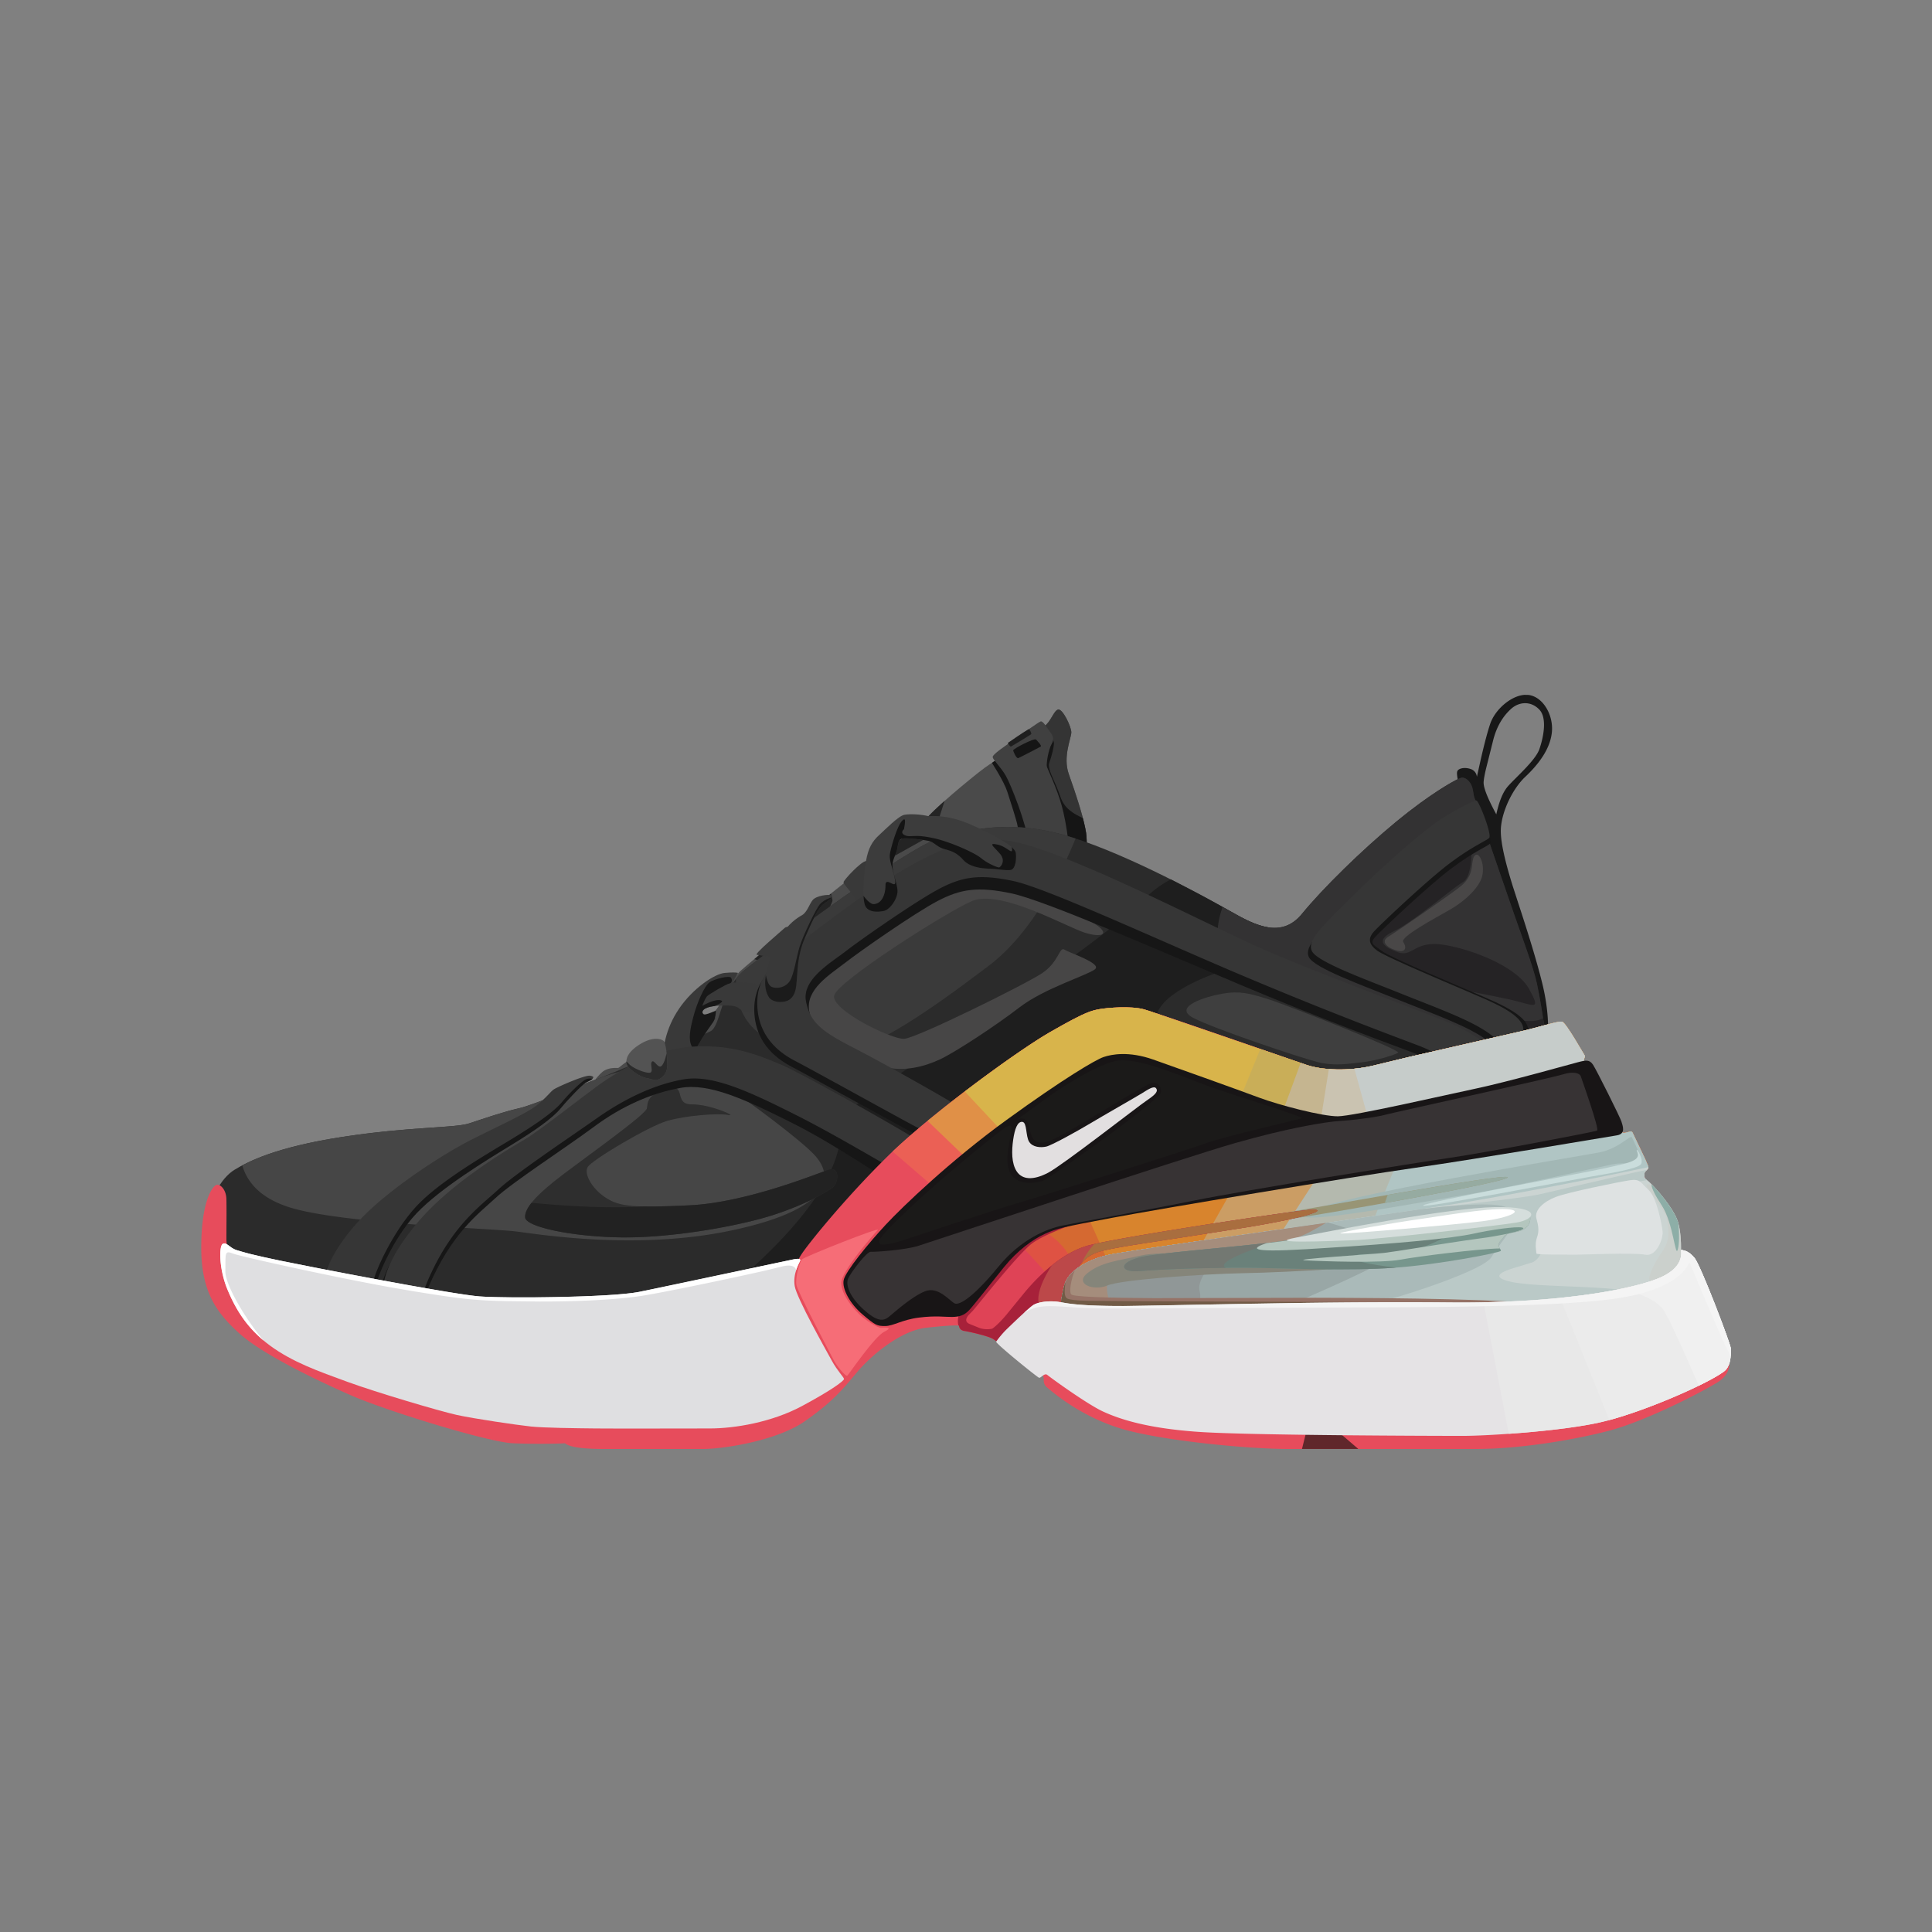<svg width="96" height="96" xmlns="http://www.w3.org/2000/svg">
    <rect width="100%" height="100%" fill="#808080" stroke="none"/>
    <defs>
        <path id="a" d="M0 0h96v96H0z"/>
    </defs>
    <g fill="none" fill-rule="evenodd">
        <path d="M53.354 47.125c.581-1.157.69-4.837.634-5.56-.057-.721-.573-2.242-.88-3.099-.306-.856.121-1.79.126-2.07.004-.281-.427-1.18-.65-1.14-.224.04-.362.609-.698.835-.337.226-2.384 1.693-2.743 1.91-.358.216-2.354 1.853-3.005 2.554-.65.702-4.747 3.666-5.055 4.037-.307.37-3.863 3.252-4.305 3.666-.442.414-.97 1.767-1.283 2.005-.313.237-2.01 1.424-2.513 1.55-.503.125-1.22.65-1.6.815-.378.166-.6.432-.674.439-.074.007-.465-.049-.767.188-.301.237-.836 1.028-1.035 1.312-.198.284 1.594.282 3.544-.184 1.95-.467 10.601-3.12 13.401-4.067 2.8-.948 6.923-2.035 7.503-3.191Z" fill="#4A4A4A"/>
        <path d="m41.362 44.78-.044.11c-.087.195-.3.624-.638 1.287l-1.45.863c-.455.267-.76.438-.914.515l-.065.03c-.027.012-.51.21-.764.068l2.665-2.227c.4-.34.718-.618.865-.763l.066-.071c.032-.038.105-.105.21-.193l.06.259a.379.379 0 0 1 .01.122Zm5.074-3.36-1.95 1.089c-.406.233-.727.426-.805.498-.069.064-.336.116-.803.155l1.232-.946c.82-.631 1.574-1.226 1.919-1.552l.11-.109c.182-.196.47-.467.798-.759l-.354 1.108c-.066.216-.115.388-.147.515Z" fill="#242424"/>
        <path d="M52.584 35.256c.223-.04.654.859.65 1.14-.005.28-.432 1.214-.125 2.07l.258.745c.277.823.578 1.813.62 2.355l.013.305c.005.32-.003.794-.028 1.334-.258.062-.595-.02-1.01-.238l-.462-2.645c-.056-.365-.687-2.018-.706-2.409-.02-.391.337-1.212.366-1.326.015-.058-.159-.25-.342-.45l.068-.046c.336-.226.474-.794.698-.835Z" fill="#343434"/>
        <path d="m51.97 36.262.064.026c.141.138.34.512.337.658-.003.147-.103.613-.23.939-.126.326.288.921.551 1.706.194.577.617.823 1.112 1.06.097.358.165.679.184.915.02.26.02.903-.018 1.673l-1.093-.266c-.562-.141-1.257-.32-2.085-.538l-.232-1.405c-.02-.185-.343-1.18-.506-1.684-.078-.24-.244-.575-.5-1.008l-.265-.432.689-.474c.465-.326 1.02-.72 1.42-1l.29-.117c.086-.029.16-.047.22-.053h.063Z" fill="#151515"/>
        <path d="M51.712 35.846c.1-.032.288.266.424.462.137.196.294.365.123.655-.17.29-.28 1.003-.238 1.14.044.138.488 1.042.737 1.934.25.891.433 2.438.496 3.466s-2.033-.563-2.143-1.583c-.11-1.019-.888-2.945-1.134-3.374-.245-.43-.628-.779-.651-.921-.022-.143.667-.585 1.049-.86.381-.277 1.236-.887 1.337-.92Zm-1.37 1.443c.018.072.162.414.255.38.093-.032 1.038-.53 1.113-.57.074-.04-.149-.261-.23-.352-.082-.09-1.154.47-1.137.542Z" fill="#404040"/>
        <path d="M50.075 36.918c.084.138.14.195.17.173.046-.033.975-.574.998-.617.022-.044-.075-.212-.107-.24-.02-.017-.375.21-1.061.684Z" fill="#1E1E1E"/>
        <path d="M75.935 34.53c.723.077 1.263.986 1.177 1.853-.086.866-.706 1.637-1.322 2.217-.616.58-1.157 1.683-1.212 2.56-.043.684.271 1.85.592 2.877l.269.832c.38 1.154.916 2.832 1.213 4.067.297 1.235.3 2.25.236 2.51-.064.259-.24.36-.417.264-.13-.07-2.028-6.256-3.093-9.755l-.705-2.323c-.174-.577-.319-1.138-.264-1.3.056-.16.376-.22.657-.123a.448.448 0 0 1 .32.39l.192-.864c.183-.796.34-1.386.47-1.769.238-.702 1.017-1.389 1.702-1.439l.185.003Zm-.846.69c-.415.372-.732.896-.903 1.598l-.352 1.402c-.06.26-.104.485-.113.636-.017.268.193.805.63 1.61.138-.643.327-1.104.568-1.385.361-.42 1.37-1.282 1.57-1.852.199-.57.404-1.543 0-1.969-.405-.426-.985-.41-1.4-.04Z" fill="#181818"/>
        <path d="M10.387 61.067c-.1-1.422.607-2.538 1.263-2.94.657-.4 2.043-1.126 5.384-1.637 3.341-.512 5.562-.433 6.282-.67.719-.24 1.777-.597 2.479-.752.702-.155 3.216-1.22 3.689-1.38.472-.162 5.318-2.179 5.828-2.45.51-.272.479-2.053 1.669-3.024 1.19-.971 8.208-6.202 9.799-6.61 1.59-.408 3.54-.92 6.475 0 2.935.92 6.721 3.018 7.906 3.691 1.185.674 2.509 1.365 3.532.113 1.024-1.252 2.951-3.147 4.675-4.57 1.723-1.423 3.113-2.208 3.295-2.201.182.007.466.227.524.625.058.398.097.475.219.611s.515 1.725.65 2.136c.134.412.861 2.492 1.173 3.399.312.906.954 2.618 1.131 3.43.178.812.392 2.151.404 2.505.011.354.766 2.113-8.73 5.147-9.497 3.033-33.855 10.395-36.477 10.67-2.621.275-17.641-1.946-18.981-2.868-1.34-.921-2.088-1.802-2.189-3.225Z" fill="#2B2B2B"/>
        <path d="m52.716 41.448.729.216c-.676 1.67-2.114 4.659-4.317 6.327l-1.26.941c-2.65 1.948-5.193 3.57-6.668 3.389l-1.035-.127c-1.64-.236-3.63-.825-3.595-3.557.119-.154.254-.296.41-.423l.34-.27c1.826-1.424 7.982-5.961 9.46-6.34l.614-.155c1.374-.333 3.036-.608 5.322-.001Z" fill="#3A3A3A"/>
        <path d="m60.438 44.89.723.405c.616.35 1.269.705 1.898.79.123.316.198.625.22.901.16 1.975-.83 1.158-1.575 1.072-.723-.084-5.954 1.795-3.655 3.408l.222.142c2.833 1.642-1.541 6.346-9.043 9.569a73.44 73.44 0 0 1-15.38 4.713c5.65-4.22 8.283-7.658 7.9-10.313 1.787-1.779 11.06-7.187 14.752-10.57l.339-.32c.458-.45.907-.772 1.34-.99l1.24.642c.38.202.725.39 1.02.552Z" fill="#1E1E1E"/>
        <path d="M72.663 38.637c.182.007.466.227.524.625.058.398.097.475.219.611s.515 1.725.65 2.136l1.173 3.399c.312.906.954 2.618 1.131 3.43l.121.603c.122.648.236 1.38.272 1.75l.03.385c0 .289-.12.786-.997 1.483l-6.636-2.403c-4.52-1.65-7.142-2.652-7.87-3.004-.81-.392-.987-1.254-.531-2.587l.835.466c1.07.573 2.206.981 3.11-.123 1.023-1.252 2.95-3.147 4.674-4.57l.629-.504c1.423-1.103 2.506-1.703 2.666-1.697Z" fill="#333233"/>
        <path d="M73.12 41.602c.045 1.297-.1 2.042-.434 2.233-.464.265-2.182 1.739-3.199 2.318l-.238.125c-.96.451-.48.794.226 1.042.707.249.813-.582 2.209-.38 1.396.201 3.684 1.079 4.3 2.21l.177.34c.319.662-.017.447-.948.22l-.208-.048a74.3 74.3 0 0 0-3.074-.594c1.172.81 1.982 1.276 2.432 1.398l.771.159c.52.106 1.156.197 1.541-.035l.078.6.03.386c0 .11-.018.253-.09.425-1.67-.255-3.931-1.893-5.529-2.688l-.825-.419c-1.982-1.026-4.209-2.355-3.616-3.046.452-.527 2.584-1.942 6.397-4.246Z" fill="#252325"/>
        <path d="M73.373 42.468c.169-.014.4.48.282 1.04-.119.56-.84 1.255-1.607 1.693-.768.437-2.489 1.358-2.322 1.605.168.247.145.515-.25.44-.396-.076-.96-.413-.495-.698.463-.286 3.289-2.233 3.654-2.553.365-.32.472-.657.506-.955.035-.298.063-.557.232-.572Z" fill="#494747"/>
        <path d="M34.964 53.22c1.682 1.073 4.77 3.37 5.504 4.166 1.18 1.278.45 2.806-4.208 3.773-4.657.967-9.454.176-10.635.03-1.181-.147-8.481-.381-11.129-1.164-1.34-.396-2.159-1.102-2.458-2.118l.324-.162c.833-.394 2.23-.882 4.672-1.255 3.341-.512 5.562-.433 6.282-.67l.98-.324a25.43 25.43 0 0 1 1.04-.314l.459-.114c.648-.143 2.84-1.061 3.545-1.329l.428-.16c.554-.22 1.642-.531 3.51-.811.493-.074 1.055.076 1.686.451Z" fill="#464646"/>
        <path d="M41.15 58.13c-.61.209-4.083 1.627-6.875 1.76s-3.487.07-4.173-.375c-.685-.444-1.092-1.175-.905-1.518.186-.344 3.045-2.04 3.964-2.304.92-.263 2.514-.39 3.024-.29.51.1-.872-.538-1.81-.528-.94.01-.217-1.056-1.214-.783-.997.274-.976.682-1.017.978-.041.296-2.832 2.277-4.162 3.284-1.33 1.008-1.926 1.682-1.887 2.144.038.462 2.313.96 4.825.988 2.512.027 5.88-.58 7.543-1.127 1.663-.547 2.532-1.097 2.876-1.323.345-.227.42-1.114-.19-.906Z" fill="#2E2E2E"/>
        <path d="M41.15 58.13c.61-.208.534.68.19.906l-.218.138c-.439.271-1.273.73-2.659 1.185-1.662.547-5.03 1.154-7.543 1.127-2.512-.027-4.787-.526-4.825-.988-.017-.2.085-.44.315-.73 2.26.21 4.113.27 5.563.18l.523.003a49.697 49.697 0 0 0 1.78-.06c2.791-.134 6.263-1.552 6.873-1.76Z" fill="#222"/>
        <path d="M52.897 47.189c.267.17 1.87.683 1.513.973-.358.29-2.53.951-3.75 1.892-1.22.94-3.222 2.247-3.962 2.59-.74.343-1.76.637-2.826.356-1.065-.281-3.194-1.1-3.72-2.236-.526-1.135-.368-1.718.366-2.602.735-.885 6.986-5.117 7.76-4.923.773.194 5.379 2.19 6.132 2.674.753.483.39.715-.52.427-.911-.288-4.218-2.182-5.613-1.56-1.394.623-6.617 3.966-6.824 4.672-.207.707 2.845 2.205 3.476 2.166.63-.04 6.007-2.698 6.852-3.26.845-.562.85-1.34 1.116-1.17Z" fill="#474646"/>
        <path d="M32.876 53.088c.05-.984.176-1.944.86-2.957.683-1.014 1.767-1.746 2.282-1.788.343-.028.562-.028.655 0l-.27.48c.618-.022 1.02.008 1.205.089.277.12 1.341-1.009 1.299-1.149-.043-.14-1.144-.292-1.3-.32-.155-.029 1.127-1.098 1.383-1.334.255-.237 1.446.325 1.662.34.217.017 1.77-.96 1.938-1.358.167-.397-.706-1.123-.675-1.256.03-.132.856-1.016 1.115-1.051.26-.036.942.837 1.067 1.134.124.298.379 1.191.187 1.432-.193.24-4.228 3.044-5.294 3.882-1.066.838-1.7 1.235-2.033 1.038-.333-.196-.231-.332-1.117-.306-.885.026-1.008.28-.906.415.101.134.682.105.603.25-.078.145-.435.6-.663.987-.228.387-.568.993-.815 1.283-.248.29-1.233 1.173-1.183.19Z" fill="#393939"/>
        <path d="M36.312 48.57c.09.094.064.285-.067.299-.13.013-1.049.548-1.126.647-.078.099-.243.476-.211.458l.115-.062c.195-.1.584-.275.8-.204.165.055-.067.17-.309.28-.59.071-.668.275-.58.39.101.135.716-.253.637-.108-.009.228-.062.412-.16.55-.146.209-.374.52-.537.796l-.302.515c-.1-.036-.166-.077-.19-.122-.194-.362-.096-.855.081-1.524.178-.669.545-1.512.803-1.681.257-.17.955-.33 1.046-.235Zm7.972-3.22c-.19.236-4.107 2.96-5.244 3.842-.096-.375-.268-.746-.488-.934.1-.107.189-.21.252-.296l.373.196c.238.116.447.19.58.148.378-.119 4.26-3.065 4.579-3.526.03.248.03.468-.052.57Z" fill="#181818"/>
        <path d="M15.922 63.972c.032-.516.657-1.922 2.063-3.315 1.407-1.393 3.874-3.022 5.413-3.787 1.54-.766 2.534-1.227 3.005-1.559.47-.331.909-1.007 1.074-1.123.165-.117 1.531-.721 1.798-.683.178.026.214.077.109.155-.071.033-.165.08-.283.145-.176.096-.832.774-1.245 1.273-.414.498-1.275 1.1-2.47 1.83-1.194.73-3.497 2.126-4.685 3.378-1.188 1.252-1.968 3.207-2.08 3.75-.11.542.127.551.234.303.108-.248.002-1.208 1.737-3.28 1.735-2.07 4.676-3.748 5.4-4.18.725-.433 3.354-2.516 3.92-2.878.564-.363 2.328-1.56 4.32-1.69 1.993-.132 3.332.426 4.449.9 1.116.475 6.547 3.544 6.938 3.865.39.32.848-.25.338-.477-.51-.227-5.318-2.913-6.62-3.593-1.3-.68-1.778-1.643-1.85-2.605-.071-.962.274-1.596.662-2.046.387-.449 3.55-2.839 4.876-3.745 1.325-.906 3.402-2.183 4.826-2.44 1.423-.257 2.165-.34 5.255.914s6.691 3.098 9.103 4.204c2.412 1.106 8.633 3.401 9.706 3.853 1.074.451 1.796 1.09 2.022 1.17.226.078.934.12 0-.59-.935-.71-2.605-1.3-4.463-2.045-1.857-.747-4.18-1.58-4.438-2.12-.258-.538.569-1.28 2.088-2.787 1.52-1.508 3.582-3.32 4.503-3.878.922-.557 1.458-.797 1.581-.813.123-.015 1.003 1.677.849 1.829-.154.152-.79.39-1.92 1.23-1.128.841-3.484 3.07-3.794 3.41-.31.342-.109.382.323.708.431.325 3.706 1.69 4.747 2.143 1.041.455 2.905 1.185 2.452 2.046-.454.86-2.231 1.917-2.77 1.988-.54.07-1.33-.54-2.723-1.067-1.393-.526-4.527-1.657-8.716-3.422-4.19-1.764-9.73-4.198-11.402-4.552-1.672-.354-2.537-.215-3.678.386-1.14.6-3.844 2.489-4.583 3.065-.74.577-1.993 1.32-1.78 2.418.215 1.097.814 1.334 2.394 2.149 1.58.814 4.448 2.588 4.92 2.902.473.315.82.68-.352 1.765s-1.873 2.075-2.42 1.896c-.546-.18-2.947-1.941-5.367-3.16-2.42-1.218-4.169-2.004-5.574-1.755-1.406.248-2.895.887-4.302 1.933-1.407 1.047-4.045 2.75-4.897 3.544-.851.792-2.177 1.727-3.357 4.493-.44 1.078-.591 1.503-1.076 1.425-.484-.078-4.29-.965-4.26-1.48Z" fill="#161616"/>
        <path d="M16.072 63.67c.031-.515.656-1.922 2.063-3.314 1.406-1.393 3.874-3.023 5.413-3.788 1.54-.765 2.533-1.227 3.004-1.558.471-.332.798-.76.963-.876.165-.116 1.532-.72 1.798-.682.178.025.214.077.109.155a.478.478 0 0 0-.311.028c-.171.068-.752.605-1.166 1.103-.413.499-1.275 1.1-2.469 1.83s-3.547 2.067-4.735 3.319c-1.188 1.252-2.079 3.24-2.19 3.783-.112.543.347.616.454.368.107-.249.001-1.209 1.736-3.28 1.735-2.07 4.676-3.748 5.401-4.18.725-.434 3.354-2.516 3.919-2.879.564-.362 2.328-1.559 4.32-1.69 1.993-.131 3.333.427 4.45.901 1.116.474 6.547 3.544 6.937 3.864.391.32.848-.249.339-.476-.51-.227-5.319-2.914-6.62-3.593-1.3-.68-1.778-1.644-1.85-2.606-.072-.961.273-1.596.661-2.045.388-.45 3.55-2.84 4.876-3.745 1.325-.906 3.402-2.183 4.826-2.44 1.424-.257 2.166-.34 5.255.914 3.09 1.254 6.692 3.097 9.103 4.203 2.412 1.107 8.633 3.402 9.707 3.853 1.073.452 1.795 1.092 2.021 1.17.226.078.935.12 0-.59s-2.605-1.299-4.462-2.045c-1.857-.746-4.18-1.58-4.438-2.119-.258-.538.568-1.28 2.087-2.788 1.52-1.507 3.583-3.32 4.504-3.877.921-.557 1.458-.798 1.58-.813.123-.015.792 1.707.638 1.859-.153.152-.79.39-1.919 1.231-1.129.84-3.485 3.069-3.795 3.41-.31.341-.288.628.143.953.432.326 3.707 1.69 4.748 2.144 1.041.454 2.905 1.185 2.451 2.045-.453.86-1.84 1.64-2.38 1.712-.539.07-1.438-.678-2.831-1.205-1.393-.526-4.333-1.62-8.522-3.385-4.19-1.765-9.869-4.41-11.541-4.764-1.673-.354-2.538-.214-3.678.387-1.14.6-3.892 2.515-4.631 3.091-.74.577-2.205 1.406-1.99 2.503.214 1.098.846 1.523 2.426 2.338 1.58.814 4.728 2.6 5.2 2.914.473.314.82.68-.352 1.764-1.172 1.085-1.687 1.833-2.234 1.654-.546-.18-3.143-1.819-5.563-3.037s-4.169-2.004-5.574-1.756c-1.406.249-2.873.927-4.302 1.934-1.43 1.007-4.045 2.75-4.897 3.543-.852.793-2.333 1.792-3.513 4.558-.44 1.078-.591 1.503-1.076 1.425-.484-.078-4.124-.909-4.093-1.425Z" fill="#363636"/>
        <path d="M32.762 53.616c.223-.117.412-.35.398-.745-.014-.396-.065-1.068-.2-1.162-.135-.094-.546-.215-1.203.205-.656.42-.734.85-.533 1.099.202.248.643.514.943.567.3.053.372.152.595.036Z" fill="#535353"/>
        <path d="m33.066 52.565.058-.236.029.374.007.168c.014.396-.175.628-.398.745-.223.116-.295.017-.595-.036s-.741-.319-.943-.567a.432.432 0 0 1-.098-.275l.171.172c.22.205.857.447 1.018.386.16-.06-.031-.427.082-.543.114-.117.315.392.486.2.069-.076.13-.206.183-.388Z" fill="#2B2B2B"/>
        <path d="M38.786 49.787c.225-.006.692-.033.778-.808.085-.774.031-1.442.436-2.387.405-.945.67-1.488.928-1.674.26-.186.55-.376.387-.433-.163-.057-.758.024-.931.235-.174.21-.274.61-.538.758-.264.148-.655.414-1.041 1.014-.387.6-.644 1.375-.75 1.964-.105.589.053.957.159 1.107.106.15.347.23.572.224Z" fill="#393939"/>
        <path d="M41.34 44.59c-.063.086-.244.208-.412.328-.259.186-.523.729-.928 1.674s-.35 1.613-.436 2.387c-.086.775-.553.802-.778.808-.225.006-.466-.074-.572-.224-.091-.129-.22-.417-.188-.868l.03-.24.005.034c.05.227.129.464.254.533.25.138.703.056.92-.26.217-.317.332-1.177.496-1.717.163-.54.835-1.942 1.032-2.14.098-.098.272-.218.467-.287l.11-.029Z" fill="#1B1B1B"/>
        <path d="M43.917 45.265c-.31.064-.818.085-.946-.312-.127-.396-.054-1.53.06-2.17.112-.64.312-.975.64-1.277.33-.302.983-.97 1.269-1.02.285-.05.814-.027 1.198.07.63-.043 1.38.062 2.362.534.981.472 1.932.958 1.974 1.296.043.337-.032.799-.244.839-.213.04-.705-.044-1.012-.057-.307-.014-.997-.036-1.356-.441-.36-.406-.67-.456-.975-.55-.306-.094-.468-.307-.673-.374-.205-.068-1.006-.155-1.274-.146-.27.01-.29.142-.344.455-.054.313-.188.46-.242.776-.054.317.203.93.241 1.334.038.404-.368.979-.678 1.043Z" fill="#3C3C3C"/>
        <path d="M44.92 41.202c-.215.177-.003.348.273.347l.308-.01c.189-.003.438.012.905.113.749.162 1.988.696 2.34.985.35.289.856.49.914.463l.063-.056c.092-.107.207-.352-.053-.64l-.315-.342c-.095-.119-.069-.155.21-.094.464.1.729.5.727.249a.397.397 0 0 0-.023-.123c.12.105.194.204.205.292.043.337-.032.799-.244.839-.213.04-.705-.044-1.012-.057-.307-.014-.997-.036-1.356-.441-.36-.406-.67-.456-.975-.55-.306-.094-.468-.307-.673-.374-.205-.068-1.006-.155-1.274-.146-.27.01-.29.142-.344.455-.054.313-.188.46-.242.776-.054.317.203.93.241 1.334.038.404-.368.979-.678 1.043-.31.064-.818.085-.946-.312a1.83 1.83 0 0 1-.061-.435c.176.233.362.411.505.406.373-.012.584-.431.584-.927 0-.495.566.269.479-.252-.087-.52-.282-.925-.267-1.244.01-.204.328-1.386.598-1.696.27-.31.121.263.112.397Z" fill="#141414"/>
        <path d="M83.767 63.675c-.558-.981-2.022-5.018-2.065-5.267-.043-.25.232-.285.202-.438-.03-.154-.713-1.558-.785-1.697-.072-.14-.354.081-.509 0-.155-.082-1.759-3.38-1.87-3.508-.113-.128.067-.236 0-.325-.069-.088-.929-1.634-1.124-1.673-.195-.038-1.156.272-1.923.453-.766.18-5.882 1.326-7.288 1.69-1.406.363-2.776.25-3.5 0-.724-.25-7.413-2.577-8.059-2.755-.646-.178-1.831-.084-2.272 0-.44.084-.835.234-2.42 1.144-1.583.91-5.923 4.066-8.055 6.163-2.133 2.098-4.006 4.425-4.3 4.903-.293.478-.663 1.285-.387 2.08.277.795 1.496 3.063 1.767 3.56.27.498-.734.99-2.395 1.585-1.661.594-8.19.819-11.344.725-3.155-.094-11.664-2.742-13.825-4.181-2.161-1.44-2.357-4.341-2.363-4.513-.006-.171.013-1.588-.003-2.06-.017-.474-.343-.796-.547-.655C10.498 59.048 10 59.8 10 62c0 2.2.774 3.247 1.9 4.263 1.128 1.017 3.723 2.27 5.513 3.059 1.79.788 6.866 2.343 8.067 2.393 1.2.051 2.518.014 2.577 0 .058-.013.103.285 1.943.285h4.94c.975 0 3.649-.399 5.053-1.38 1.405-.982 1.898-1.609 2.597-2.44.699-.83 2.16-2.063 3.425-2.203.844-.094 1.39-.13 1.639-.109.012.15.1.24.267.266.25.04 1.153.244 1.411.39.258.146 2.38 1.642 2.488 1.83.109.19-.063.359.223.6.287.241 1.824 1.58 4.055 2.143 2.23.561 6.126.903 7.902.903h9.333c2.103 0 4.78-.426 6.6-.903 1.82-.477 4.553-1.88 5.404-2.406.567-.351.73-.854.487-1.508a269.861 269.861 0 0 1-2.057-3.508Z" fill="#E74C5C"/>
        <path d="M43.617 61.117c.182-.192-3.685 1.343-3.781 1.468-.096.125-.336.911-.26 1.276.075.365 1.762 3.55 1.87 3.761.109.212.576.806.658.732.082-.074 1.341-1.935 1.833-2.18.493-.247.021-.198-.158-.195-.18.004-.812-.401-1.111-.702-.3-.3-.85-.94-.867-1.518-.018-.577 1.635-2.45 1.816-2.642Z" fill="#F66D77"/>
        <path d="M64.91 71.123c.055-.274 1.467-.087 1.693.111l.89.763h-2.798l.192-.77c.01-.04.017-.075.023-.104Z" fill="#60272B"/>
        <path d="M80.441 56.021c.085.147.145.239.169.252.155.081.437-.14.51 0l.468.972c.16.341.303.656.316.725.03.153-.245.188-.202.438l.015.058c-.958.27-2.697.663-4.038.942l-1.025.205c-1.702.325-19.102 2.759-21.112 3.08-2.011.32-2.47 2.271-2.645 2.584l-.146.225a50.17 50.17 0 0 1-.746 1.049l-.895 1.223-1.08-.779c-.34-.238-.615-.424-.698-.471-.258-.146-1.161-.35-1.411-.39-.166-.027-.255-.115-.267-.266l-.03-.002a1.04 1.04 0 0 1 .125-.762l.213-.34c.604-.94 2.08-3.052 3.261-3.623 1.363-.66 11.983-2.536 16.486-3.228l9.309-1.408c1.348-.199 2.495-.365 3.223-.464l.2-.02Z" fill="#DF4356"/>
        <path d="M80.441 56.021c.085.147.145.239.169.252.155.081.437-.14.51 0l.618 1.296c.091.2.157.355.166.4.03.154-.245.19-.202.439l.015.058c-.838.236-2.275.567-3.52.832l-1.543.315-1.545.248c-4.713.715-17.837 2.556-19.567 2.831-1.415.226-2.062 1.258-2.382 1.96l-.946-1.12c-.769-.895-1.346-1.521-1.73-1.88.253-.22.502-.397.74-.511 1.362-.66 11.982-2.536 16.485-3.228l9.309-1.408 3.223-.464.2-.02Z" fill="#DF5243"/>
        <path d="M80.441 56.021c.085.147.145.239.169.252.155.081.437-.14.51 0l.618 1.296c.091.2.157.355.166.4.03.154-.245.19-.202.439l.015.058c-.838.236-2.275.567-3.52.832l-1.543.315-1.545.248c-4.713.715-17.837 2.556-19.567 2.831-.87.139-1.45.583-1.842 1.067-.345-1.355-1.067-2.27-2.16-2.743l.54-.16c2.945-.804 11.661-2.334 15.629-2.943l9.309-1.408 3.223-.464.2-.02Z" fill="#D56931"/>
        <path d="M80.441 56.021c.085.147.145.239.169.252.155.081.437-.14.51 0l.618 1.296.15.347a.405.405 0 0 1 .016.054c.03.153-.245.188-.202.438l.015.058-.728.193-1.066.256c-.566.131-1.165.264-1.725.383l-1.544.315-1.545.248-19.567 2.831c-.156.025-.302.06-.44.102l-1.071-2.403 1.453-.305c3.867-.787 9.32-1.727 12.225-2.173l9.309-1.408 3.223-.464.2-.02Z" fill="#D8842D"/>
        <path d="M80.441 56.021c.085.147.145.239.169.252.155.081.437-.14.51 0l.618 1.296.15.347a.405.405 0 0 1 .016.054c.03.153-.245.188-.202.438l.015.058-.728.193-1.066.256c-.566.131-1.165.264-1.725.383l-1.544.315-1.545.248-15.576 2.252 1.763-3.124 3.526-.61c.878-.147 1.688-.279 2.385-.388l9.81-1.486 3.224-.464.2-.02Z" fill="#CB9D64"/>
        <path d="M80.441 56.021c.085.147.145.239.169.252.155.081.437-.14.51 0l.618 1.296.15.347a.405.405 0 0 1 .016.054c.03.153-.245.188-.202.438l.015.058-.728.193-1.066.256c-.566.131-1.165.264-1.725.383l-1.544.315-1.545.248-11.644 1.684 2.147-3.297 1.595-.257 9.81-1.486 3.224-.464.2-.02Z" fill="#B4B9AE"/>
        <path d="M80.441 56.021c.085.147.145.239.169.252.155.081.437-.14.51 0l.618 1.296.15.347a.405.405 0 0 1 .016.054c.03.153-.245.188-.202.438l.015.058-.728.193-1.066.256c-.566.131-1.165.264-1.725.383l-1.544.315-1.545.248-6.96 1.004 1.31-3.216 7.559-1.144 3.223-.464.2-.02Z" fill="#B0C5C4"/>
        <path d="M81.093 56.518c-.073-.162-.625.55-1.63.746-1.004.196-13.35 2.189-14.543 2.996-1.192.807 6.428-.666 8.01-.909 1.582-.242 6.438-1.342 7.174-1.492.735-.15 1.495.087 1.475-.148-.02-.236-.412-1.032-.486-1.193Z" fill="#A2B7B5"/>
        <path d="M63.167 60.366c1.038-.129 11.718-2.112 11.75-1.866.03.246-9.865 1.96-11.036 2.108-1.172.148-1.752-.113-.714-.242Z" fill="#989575"/>
        <path d="M74.916 58.5c.018.14-3.145.749-6.106 1.278l.143-.405 3.31-.555c1.535-.246 2.643-.397 2.653-.318Z" fill="#96ABA1"/>
        <path d="M56.615 59.89c-1.675.355-4.635 1.285-5.43 1.974-.75.648-2.534 2.904-2.84 3.26l-.212.216c-.123.146-.213.333.036.444l.491.198c.287.107.588.059.643.037.052-.021.341-.255.702-.687l.756-.925c.526-.657 1.815-2.126 3.35-2.53l.416-.096c2.286-.485 9.9-1.642 10.639-1.67h.156c.489.028-.286.355-3.237.85l-2.925.461c-2.364.36-4.162.62-4.687.824-.467.18-.791.488-.974.923l-.153.68c-.177.718-.344 1.177-.501 1.378L51.23 67.48a35.25 35.25 0 0 1-.186.25l-1.015-.735-.698-.471c-.258-.146-1.161-.35-1.411-.39-.166-.027-.255-.115-.267-.266l-.03-.002a1.04 1.04 0 0 1 .125-.762l.213-.34.336-.508c.715-1.045 1.926-2.632 2.925-3.115.58-.28 2.841-.783 5.593-1.32.084-.004.06.01-.093.045l-.108.024Z" fill="#A7213A"/>
        <path d="M65.322 60.112c.489.027-.286.354-3.237.85l-2.925.46-2.868.444c-.897.147-1.54.271-1.82.38-.466.18-.79.488-.973.923l-.153.68c-.177.718-.344 1.177-.501 1.378l-.065.088-.382-.024a1.661 1.661 0 0 1-.364-.064c-.87-.311-.267-1.597.232-2.352.536-.432 1.167-.82 1.846-.998l.415-.096.567-.113c2.771-.531 9.386-1.53 10.072-1.556h.156Z" fill="#BC4849"/>
        <path d="M65.322 60.112c.489.027-.286.354-3.237.85l-2.925.46-2.868.444-.623.106c-.573.102-.986.193-1.196.274-.296.115-.535.28-.716.497a3.64 3.64 0 0 1 .62-.929l.15-.033.567-.113 1.394-.252c3.146-.545 8.09-1.282 8.678-1.304h.156Z" fill="#A96E3F"/>
        <path d="M54.574 50.155c.44-.084 1.626-.178 2.272 0l.28.087c1.44.464 7.116 2.44 7.78 2.668.723.25 2.093.363 3.499 0l1.624-.392c2.068-.484 5.09-1.162 5.664-1.298l.53-.134c.626-.167 1.241-.348 1.393-.319.195.039 1.055 1.585 1.123 1.673.068.089-.112.197 0 .325l.124.218c.087.162.21.402.351.68l-3.492.864c-5.828 1.413-9.186 2.057-10.072 1.934-1.669-.233-6.81-2.7-9.44-2.982-1.686-.181-4.564 1.7-8.632 5.645l-.475.464-2.751-2.37c2.206-2.09 6.279-5.043 7.803-5.919l.61-.345c1.088-.606 1.432-.727 1.81-.799Z" fill="#EB6055"/>
        <path d="m56.846 50.155.28.087 7.78 2.668c.723.25 2.093.363 3.499 0l1.624-.392 5.664-1.298.53-.134c.626-.167 1.241-.348 1.393-.319.195.039 1.055 1.585 1.123 1.673.068.089-.112.197 0 .325l.124.218.351.68-3.492.864-2.428.578c-4.34 1.01-6.889 1.461-7.644 1.356-1.669-.233-6.81-2.7-9.44-2.982-1.538-.165-4.067 1.385-7.586 4.651l-2.535-2.433.84-.678c1.997-1.584 4.195-3.127 5.226-3.72l.61-.345.524-.285c.69-.363.976-.455 1.285-.514.44-.084 1.626-.178 2.272 0Z" fill="#E09047"/>
        <path d="m56.846 50.155.28.087 7.78 2.668c.723.25 2.093.363 3.499 0l1.624-.392 5.664-1.298.53-.134c.626-.167 1.241-.348 1.393-.319.195.039 1.055 1.585 1.123 1.673.068.089-.112.197 0 .325l.124.218.351.68-3.492.864-2.428.578-2.19.495c-3.018.66-4.836.947-5.454.86-1.669-.232-6.81-2.699-9.44-2.981-1.292-.139-3.283.933-5.972 3.215l-2.3-2.46.84-.63c1.383-1.024 2.661-1.893 3.377-2.305l.61-.345.524-.285.448-.225c.387-.182.606-.245.837-.289.44-.084 1.626-.178 2.272 0Z" fill="#D8B44B"/>
        <path d="M77.616 50.767c.195.039 1.055 1.585 1.123 1.673.068.089-.112.197 0 .325l.124.218.351.68-3.492.864-2.428.578-2.19.495-1.486.315c-2.136.435-3.46.617-3.968.546-.813-.114-2.45-.757-4.218-1.42l1.192-2.915 2.281.784c.724.25 2.094.363 3.5 0l1.624-.392 5.664-1.298.53-.134c.626-.167 1.241-.348 1.393-.319Z" fill="#C9AE58"/>
        <path d="M77.616 50.767c.195.039 1.055 1.585 1.123 1.673.068.089-.112.197 0 .325l.124.218.351.68-3.492.864-2.428.578-2.19.495-1.486.315-.928.183c-1.596.302-2.61.423-3.04.363-.475-.067-1.23-.313-2.128-.64l1.108-3.007.275.096c.724.25 2.094.363 3.5 0l1.624-.392 5.664-1.298.53-.134c.626-.167 1.241-.348 1.393-.319Z" fill="#C5B590"/>
        <path d="M77.616 50.767c.195.039 1.055 1.585 1.123 1.673.068.089-.112.197 0 .325l.124.218.351.68-3.492.864-2.428.578-2.19.495-1.486.315-.928.183c-.902.17-1.618.283-2.148.338l-.826.032-.214-.034.528-3.313a7.37 7.37 0 0 0 2.375-.211l1.624-.392 5.664-1.298.53-.134c.626-.167 1.241-.348 1.393-.319Z" fill="#CAC3B1"/>
        <path d="M77.616 50.767c.195.039 1.055 1.585 1.123 1.673.068.089-.112.197 0 .325l.124.218.351.68-3.492.864-2.428.578-2.19.495-1.486.315-1.466.282-.852-3.092c.358-.035.73-.098 1.105-.195l1.624-.392 5.664-1.298.53-.134c.626-.167 1.241-.348 1.393-.319Z" fill="#C6CCCA"/>
        <path d="M11.736 62.11c-.327-.11-.485-.413-.672-.3-.188.115-.184 1.248.237 2.264.422 1.016 1 1.964 2.114 2.786 1.114.82 2.396 1.273 3.858 1.806 1.462.533 4.553 1.447 5.418 1.64.865.191 3.038.508 3.694.577.656.068 2.23.086 3.219.096.988.011 4.463 0 5.674 0 1.21 0 3.054-.3 4.563-1.108 1.51-.809 2.103-1.265 2.097-1.35-.006-.086-.33-.402-.608-.913-.28-.511-1.731-3.08-1.84-3.698-.107-.618.232-1.17.265-1.254.033-.083-.002-.141-.322-.08-.32.06-6.248 1.345-7.692 1.62-1.443.276-6.535.322-7.9.223-1.366-.099-8.452-1.475-9.843-1.763-1.39-.288-1.936-.437-2.262-.547Z" fill="#DFDFE1"/>
        <path d="M11.064 61.81c.187-.113.345.19.672.3l.473.14c.361.096.904.223 1.79.406l1.597.318c2.604.508 7.176 1.368 8.245 1.445 1.365.1 6.457.053 7.9-.222l7.692-1.621c.32-.061.355-.003.322.08l-.098.204a2.41 2.41 0 0 0-.096.251c-.062-.23-.322-.284-.777-.161l-.744.18c-1.657.38-5.12 1.103-6.174 1.263-1.15.173-2.923.282-5.049.279l-1.522-.017c-1.717-.032-2.437-.113-4.982-.533l-1.062-.185c-2.773-.507-6.657-1.362-7.55-1.609l-.165-.052c-.385-.157-.325.05-.338.89-.01.686 1.031 2.43 1.912 3.455-.919-.765-1.428-1.629-1.809-2.547-.421-1.016-.425-2.15-.237-2.263Z" fill="#FFF"/>
        <path d="M45.665 65.47c-.842.105-1.273.418-1.678.42-.406.002-.488-.033-1.121-.57-.634-.536-1.028-1.271-.946-1.706.082-.435 1.25-1.855 2.09-2.758.841-.902 3.206-3.176 6.012-5.212 2.807-2.037 4.416-2.986 4.813-3.12.397-.136 1.247-.303 2.462.122 1.215.426 4.23 1.507 5.255 1.89 1.025.383 3.167.94 3.93.932.765-.007 5.314-1.05 6.874-1.382 1.56-.33 4.635-1.197 5.04-1.302.406-.106.586-.144.763.126.177.27 1.353 2.623 1.41 2.821.055.199.241.612-.232.685-.474.073-6.906 1.17-10.038 1.615-3.132.444-12.557 2.015-15.04 2.482-2.483.468-2.717.518-3.327.791-.611.273-1.38.84-2.029 1.641-.648.802-1.502 1.897-1.749 2.159-.247.262-.483.328-.845.334-.361.006-.801-.074-1.644.032Z" fill="#181516"/>
        <path d="M52.773 60.901c-.734.157-2.023.643-3.18 2.06-1.158 1.416-1.906 1.925-2.157 1.804-.251-.122-.809-.86-1.467-.604-.657.256-1.533 1.055-1.806 1.274-.272.22-.582.246-1.267-.379-.685-.625-.884-1.22-.755-1.52.129-.299.926-1.352 1.131-1.337.205.015 1.674-.078 2.372-.298.697-.221 13.135-4.361 15.72-5.1 2.587-.739 4.5-1.06 5.206-1.1.708-.04 1.901-.204 2.239-.304.338-.099 8.308-1.837 8.836-2.008.527-.171.852-.063.903.09.052.153.937 2.638.81 2.7-.127.063-5.462 1.082-7.31 1.352-1.85.27-10.07 1.59-12.785 2.137-2.715.548-5.755 1.077-6.49 1.233Z" fill="#373334"/>
        <path d="M43.73 61.803c-.033-.116-.399-.014 1.523-1.82 1.922-1.807 4.608-3.932 4.753-3.993.144-.06.33-.189.229.342-.102.53-.369 1.584.052 2.096s1.33.345 1.605.211c.274-.133 2.43-1.659 3.468-2.429 1.038-.77 2.259-1.733 2.32-1.902.06-.168-.078-.593-.45-.491-.371.101-2.893 1.676-3.756 2.173-.862.498-1.426.808-1.755.79-.328-.016-.48-.224-.58-.79-.1-.566-.52-.405-.634-.334-.114.07 1.179-.85 1.456-1.061.278-.212 2.59-1.814 3.675-1.908 1.085-.094 3.347.897 4.406 1.284 1.06.387 4.765 1.52 4.64 1.59-.126.071-3.65.851-4.799 1.258-1.149.407-7.886 2.543-9.19 2.923-1.304.38-5.5 1.777-5.893 1.908-.393.131-1.039.269-1.07.153Z" fill="#1B1A19"/>
        <path d="M50.799 55.745c-.242-.024-.377.352-.455.888-.077.535-.092 1.17.178 1.576.27.408.812.457 1.562.062.75-.396 4.446-3.287 4.897-3.59.45-.303.575-.456.466-.603-.11-.147-.422.072-.696.241-.273.17-2.004 1.157-2.59 1.51-.587.352-1.907 1.087-2.176 1.145-.27.058-.668.04-.847-.238-.178-.277-.097-.967-.339-.991Z" fill="#E2DFE0"/>
        <path d="M81.903 57.997c-4.404.913-7.858 1.561-10.362 1.945-3.917.6-15.331 2.16-16.477 2.417-1.145.258-1.99.85-2.167 1.47-.177.621-.206 1.19-.227 1.275-.02.086 1.649.138 8.067.17 6.42.033 16.668-.239 18.462-.42 1.793-.18 4.048-1.303 4.195-1.71.148-.407.211-1.582 0-2.37-.21-.788-1.389-2.039-1.564-2.142a.291.291 0 0 1-.002-.485c.054-.04.11-.137.075-.15Z" fill="#CBD4D2"/>
        <path d="m81.846 58.133-.099.096a.293.293 0 0 0 .02.349l.07.058-.454.083c-1.041.215-3.106.744-3.873 1.171-.934.52-.817 1.499-.789 1.747.028.248-.147.917-.592 1.095l-1.046.318c-.563.191-.95.424-.03.635 1.36.311 5.029.156 6.411.584-.718.28-1.53.512-2.265.586l-.618.046c-2.857.177-11.96.403-17.844.373l-3.97-.028c-3.177-.032-4.112-.078-4.097-.142.02-.086.05-.654.227-1.275.176-.62 1.022-1.212 2.167-1.47l.279-.053c1.947-.345 11.056-1.6 15.31-2.23l2.221-.245c1.58-.181 2.966-.357 3.564-.472l4.605-1.061c.39-.087.683-.148.803-.165Z" fill="#BAC9C7"/>
        <path d="m70.653 60.076 1.204-.133.779-.056c.733-.045 1.326-.055 1.707-.012 1.953.218.225 1.748-.218 2.57-.425.79-6.006 2.498-7.263 2.648l-.139.011c-.125.001-.368.054-.712.143-1.87.025-3.688.035-5.274.027l-5.551-.048c-1.918-.03-2.529-.07-2.517-.122.022-.086.051-.654.228-1.275.176-.62 1.022-1.212 2.167-1.47l.279-.053 1.931-.304c3.466-.518 9.976-1.421 13.379-1.926Z" fill="#AABAB9"/>
        <path d="M57.274 62.002 66 60.747l.657.197c1.7.529 2.952 1.094 2.593 1.41-.55.484-3.74 1.897-6.181 2.921h-2.33l-5.552-.049-1.508-.034c-.748-.024-1.017-.053-1.009-.088.022-.086.051-.654.228-1.275.176-.62 1.022-1.212 2.167-1.47l.279-.053 1.931-.304Z" fill="#99A7A6"/>
        <path d="m59.587 64.004.017.126c.077.267.035.694-.151 1.131l-4.267-.035-1.508-.034c-.748-.024-1.017-.053-1.009-.088.022-.086.051-.654.228-1.275.176-.62 1.022-1.212 2.167-1.47l.279-.053 1.931-.304 4.347-.625c-1.18.938-2.042 2.039-2.034 2.627Z" fill="#909797"/>
        <path d="M81.812 58.914c-.02-.087.104-.083.29-.033.412.426 1.132 1.294 1.292 1.893.211.788.148 1.963 0 2.37-.021.06-.088.135-.192.22l-.479.234c-1.43.68-.501-.872-.106-1.442.396-.57.282-1.028.228-1.501-.055-.473-.97-1.482-1.033-1.74Z" fill="#CBD0CC"/>
        <path d="M82.103 58.881c.411.426 1.131 1.294 1.291 1.893.057.533.045 1.04-.02 1.294-.132.51-.209-1.272-.811-2.187-.318-.483-.486-.82-.505-1.014l.045.014Z" fill="#8DAEA7"/>
        <path d="M63.329 61.833c-2.111.495-6.893.757-7.853 1.223-.583.284-.635 1.007-.154 2.17l-1.515-.03c-.846-.025-1.146-.055-1.137-.092.02-.086.05-.654.227-1.275.176-.62 1.022-1.212 2.167-1.47l.49-.09 3.257-.493c2.065-.3 4.676-.67 7.084-1.014l-.675.384c-.43.232-.971.472-1.891.687Z" fill="#A58D7C"/>
        <path d="M56.68 62.388c-1.155.267-1.932.318-2.632.862-.7.544.295.917.971.627.676-.291 4.708-.572 6.715-.612 1.339-.027 2.895-.099 4.669-.215-2.303-.383-3.875-.584-4.717-.604-1.262-.03-3.85-.326-5.005-.058Z" fill="#85857A"/>
        <path d="M53.23 64.32c.11.118 1.837.173 4.101.184l8.034-.019c4.311.008 9.54.075 11.682.352l.262.044c.105.023.171.048.201.075l-2.241.087c-3.62.12-8.905.228-13.1.234l-5.403-.03c-3.176-.033-4.111-.079-4.096-.143.02-.086.05-.654.227-1.275.071-.25.25-.495.515-.716-.2.47-.297 1.086-.182 1.208Z" fill="#967367"/>
        <path d="M53.027 64.52c.118.065.454.104 1.008.116 3.65.05 17.127.039 18.677.137l.093.008c.582.063-4.765.308-10.038.494l-.599.002-5.402-.03-3.152-.057c-.7-.024-.952-.052-.945-.086.022-.086.051-.654.228-1.275l.045-.118c-.038.361-.092.711.085.809Z" fill="#715B46"/>
        <path d="M75.357 61.208c.696-.131.78-.669.602-.92-.177-.25-9.681 1.047-11.95 1.349-2.27.302-5.517.532-6.982.76-1.465.23-1.51.86-.375.761 1.134-.1 3.656-.178 5.369-.163 1.712.014 4.878.169 7.244 0 2.365-.17 5.271-.756 5.31-.839.04-.083-.263-.24 0-.52.264-.279.086-.297.782-.428Z" fill="#77968D"/>
        <path d="M72.918 60.498c.03.144-.092.319-.399.529-2.813 1.927-4.665 1-5.247 1.405-.264.184.737.397 2.09.555l-.097.008c-2.169.155-5.01.038-6.787.006l-.457-.006c-1.713-.015-4.235.064-5.369.163-1.134.1-1.09-.531.375-.76l.729-.099c1.37-.164 3.448-.335 5.228-.537l7.703-.997 2.231-.267Z" fill="#6A817A"/>
        <path d="m60.906 62.995-1.432.028a54.27 54.27 0 0 0-2.822.135c-1.134.1-1.09-.531.375-.76l.729-.099c1.37-.164 3.448-.335 5.228-.537l.295-.04-.516.178c-1.262.443-2.266.886-1.857 1.095Z" fill="#737872"/>
        <path d="m62.94 61.767.547-.064 7.037-.918c2.777-.344 5.344-.626 5.435-.497.177.251.094.789-.602.92s-.518.15-.781.429c-.168.178-.106.307-.049.398-1.054.015-4.131.402-4.927.555-.966.185-3.898.083-4.732.036-.834-.047 3.238-.296 3.904-.37l.684-.096c.903-.137 2.352-.375 3.349-.52l1.12-.158c.964-.15 1.813-.35 1.768-.455-.048-.114-1.134.001-2.211.217l-.269.057c-1.1.238-3.637.484-7.692.733l-.653.04c-2.95.174-2.641-.064-1.928-.307Z" fill="#B4C6BE"/>
        <path d="M74.284 59.98c-2.359.044-8.23 1.207-9.884 1.515-1.654.31 1.597.177 2.84.132 1.242-.045 7.09-.711 8.094-.876 1.004-.164 1.309-.813-1.05-.77Z" fill="#D5DEDC"/>
        <path d="M74.84 60.081c-.976-.055-3.388.372-4.343.503-.954.13-4.223.679-3.867.705.357.027 5.685-.435 7.024-.606 1.34-.172 2.163-.546 1.186-.602Z" fill="#FFF"/>
        <path d="M77.303 59.476c-.603.235-1.071.653-.96 1.064.112.411.139.646.024.964-.115.318-.021.708-.023.781-.001.074 1.424.047 1.776.06.352.012 3.052-.118 3.624 0 .573.117.904-.816.871-1.147-.033-.33-.295-1.707-.695-2.066-.4-.358-.394-.57-.944-.485-.55.086-3.07.594-3.673.83Z" fill="#DEE2E2"/>
        <path d="M51.374 64.83c-.24.132-1.169 1.045-1.37 1.236a4.71 4.71 0 0 0-.505.6c-.05.076 2.037 1.765 2.13 1.793.093.028.268-.26.415-.137.146.124 1.973 1.452 2.77 1.818.797.366 2.157.832 4.755 1.01 2.598.177 11.926.198 13.117.198 1.19 0 4.776-.22 6.778-.662 2.001-.442 5.294-1.876 6.186-2.529.405-.294.35-.956.35-1.157 0-.2-1.49-4.118-1.802-4.495-.208-.252-.43-.382-.668-.392.071.535-.228.971-.898 1.307-1.005.504-4.576 1.358-10.612 1.297-6.035-.06-13.045.137-15.292.17-2.247.034-3.32-.046-3.942-.168-.622-.122-1.172-.023-1.412.11Z" fill="#E5E3E5"/>
        <path d="M83.53 62.113c.237.01.46.14.668.392C84.51 62.882 86 66.799 86 67l.002.224c-.003.285-.048.713-.352.933-.892.653-4.185 2.087-6.186 2.53-1.212.267-3.004.453-4.493.558l-1.257-6.535c5.013-.095 8.011-.836 8.918-1.29.67-.336.969-.772.898-1.307Z" fill="#E8E8E8"/>
        <path d="M83.53 62.113c.237.01.46.14.668.392C84.51 62.882 86 66.799 86 67l.002.224c-.003.285-.048.713-.352.933-.82.6-3.671 1.862-5.681 2.405l-2.445-6.07 1.045-.12c2.142-.28 3.502-.671 4.063-.952.67-.336.969-.772.898-1.307Z" fill="#EBEBEB"/>
        <path d="M83.53 62.113c.237.01.46.14.668.392C84.51 62.882 86 66.799 86 67l.002.224c-.003.285-.048.713-.352.933-.25.183-.69.428-1.237.696l-.734-1.665c-.43-.958-.74-1.611-.935-1.961-.385-.695-1.357-.966-2.232-1.177 1.047-.217 1.754-.447 2.12-.63.67-.336.969-.772.898-1.307Z" fill="#F0F0F0"/>
        <path d="M83.53 62.113c.237.01.46.14.668.392C84.51 62.882 86 66.799 86 67l.002.233c0 .05-.003.103-.007.16l-.216-.438c-.638-1.351-1.727-4.017-1.834-4.236-.124.342-.76 1.347-3.458 1.775-2.051.325-5.832.428-10.423.46l-14.64.063a30.949 30.949 0 0 1-1.98-.049l-.65-.044c-.946-.055-1.245-.01-1.71.2l-.196.105.336-.292c.062-.05.114-.088.15-.108.206-.114.64-.203 1.15-.15l.558.09c.547.077 1.377.128 2.753.126l8.969-.155c2.113-.028 4.388-.043 6.566-.028l.65.005c6.036.06 9.607-.793 10.612-1.297.67-.336.969-.772.898-1.307Z" fill="#F4F4F4"/>
        <path d="M63.03 49.653c-.993-.312-1.454-.423-2.293-.277-.838.146-2.48.653-1.455 1.196 1.025.543 5.265 1.965 6.176 2.198.91.232 1.66.066 2.227.012.568-.054 1.62-.351 1.787-.476.167-.124-5.45-2.34-6.442-2.653Z" fill="#3F3F3F"/>
        <path d="M70.71 59.901c.048-.163 8.113-1.637 9.079-1.862.965-.225 1.754-.324 1.575-.774-.18-.45.389.38.16.603-.228.224-1.568.44-2.55.611-.982.17-8.313 1.586-8.264 1.422Z" fill="#CADDDC"/>
    </g>
</svg>
